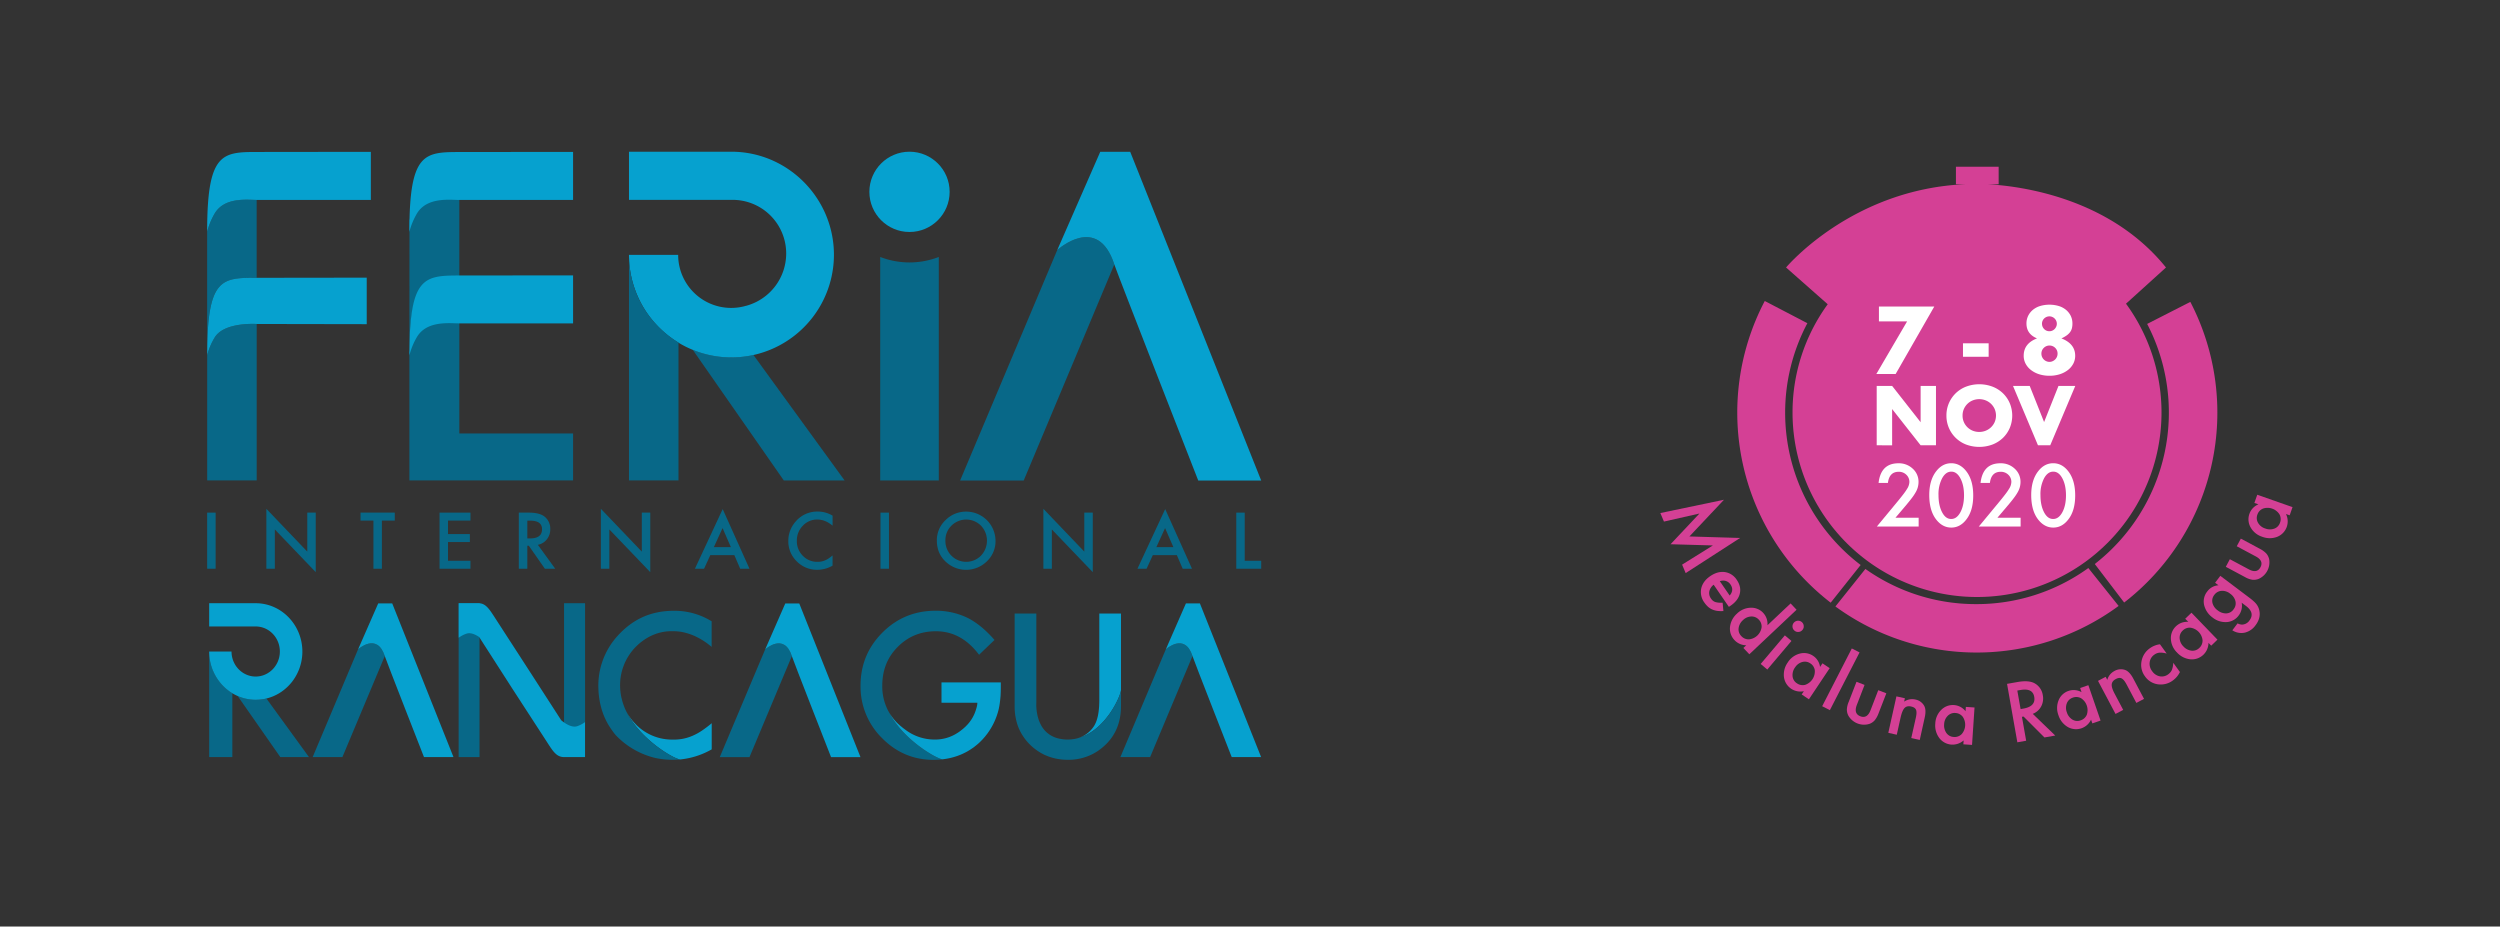 <svg id="Layer_1" data-name="Layer 1" xmlns="http://www.w3.org/2000/svg" viewBox="0 0 1913 709"><rect x="0" y="0" width="1913" height="709" fill="#333333" stroke="none"/><defs><style>.cls-1{fill:#086888;}.cls-2{fill:#06a1cf;}.cls-3{fill:none;}.cls-4{fill:#d44095;}.cls-5{fill:#fff;}</style></defs><title>HEADER FIRAN</title><path class="cls-1" d="M165,392.26V435.2h-6.48V392.26Z"/><path class="cls-1" d="M203.82,435.2V389.34l31.31,32.76V392.26h6.48v45.55L210.3,405.13V435.2Z"/><path class="cls-1" d="M292.23,398.35V435.2h-6.48V398.35h-9.87v-6.09h26.2v6.09Z"/><path class="cls-1" d="M360,398.35H342.82v10.32h16.71v6.09H342.82v14.35H360v6.09H336.34V392.26H360Z"/><path class="cls-1" d="M411.57,416.9l13.29,18.3h-7.92l-12.27-17.58H403.5V435.2H397V392.26h7.6q8.5,0,12.29,3.2a11.74,11.74,0,0,1,4.17,9.4,12.21,12.21,0,0,1-2.61,7.84A11.68,11.68,0,0,1,411.57,416.9ZM403.5,412h2.06q9.21,0,9.21-7,0-6.58-9-6.59H403.5Z"/><path class="cls-1" d="M459.79,435.2V389.34l31.32,32.76V392.26h6.48v45.55l-31.32-32.68V435.2Z"/><path class="cls-1" d="M561.92,424.77H543.53l-4.78,10.43h-7L553,389.56l20.5,45.64h-7.1Zm-2.64-6.09-6.37-14.6-6.68,14.6Z"/><path class="cls-1" d="M637.09,394.57v7.67q-5.61-4.69-11.62-4.7a14.83,14.83,0,0,0-11.16,4.76,16,16,0,0,0-4.56,11.57,15.66,15.66,0,0,0,4.56,11.4,15.07,15.07,0,0,0,11.19,4.64,13.75,13.75,0,0,0,5.81-1.11,16.47,16.47,0,0,0,2.76-1.5,31.1,31.1,0,0,0,3-2.28v7.81A23.36,23.36,0,0,1,625.41,436a21.52,21.52,0,0,1-15.71-6.43,21.3,21.3,0,0,1-6.48-15.63,22.09,22.09,0,0,1,5.42-14.63,21.62,21.62,0,0,1,17.27-7.87A21.86,21.86,0,0,1,637.09,394.57Z"/><path class="cls-1" d="M680.23,392.26V435.2h-6.48V392.26Z"/><path class="cls-1" d="M716.88,413.53A21,21,0,0,1,723.53,398a21.88,21.88,0,0,1,15.91-6.51,22.45,22.45,0,0,1,22.33,22.33,21.13,21.13,0,0,1-6.62,15.72,22.68,22.68,0,0,1-31,.72Q716.88,423.85,716.88,413.53Zm6.54.09a15.91,15.91,0,0,0,27.17,11.62,16.66,16.66,0,0,0,.06-23,16,16,0,0,0-22.61,0A15.5,15.5,0,0,0,723.42,413.62Z"/><path class="cls-1" d="M798.4,435.2V389.34l31.31,32.76V392.26h6.48v45.55l-31.31-32.68V435.2Z"/><path class="cls-1" d="M900.52,424.77H882.14l-4.78,10.43h-7l21.25-45.64,20.5,45.64H905Zm-2.64-6.09-6.37-14.6-6.67,14.6Z"/><path class="cls-1" d="M952.45,392.26v36.85h12.62v6.09H946V392.26Z"/><path class="cls-2" d="M515.92,267.65v0Z"/><path class="cls-1" d="M530.11,267.67l69.68,100h46.52l-69.78-96.05a78.14,78.14,0,0,1-46.42-3.94Z"/><circle class="cls-2" cx="695.95" cy="146.8" r="30.71"/><path class="cls-1" d="M673.53,196.63v171h44.84v-171a62.08,62.08,0,0,1-44.84,0Z"/><path class="cls-3" d="M570.23,234.2c.5-.14,1-.24,1.51-.39C571.24,234,570.74,234.08,570.23,234.2Z"/><path class="cls-2" d="M568.7,234.59c.52-.1,1-.26,1.53-.39C569.72,234.34,569.22,234.48,568.7,234.59Z"/><path class="cls-2" d="M559.62,116.09H481.3v36.84h79.13a41,41,0,0,1,41.16,41,41.48,41.48,0,0,1-29.85,39.85c-.49.15-1,.25-1.51.39s-1,.29-1.53.39A40.56,40.56,0,0,1,518.93,195H481.3a78.53,78.53,0,0,0,37.89,67.23,76.85,76.85,0,0,0,10.92,5.48,78.14,78.14,0,0,0,46.42,3.94A78.63,78.63,0,0,0,638.13,195C638.13,151.67,602.91,116.09,559.62,116.09Z"/><path class="cls-1" d="M481.3,195c0,18,0,63.51,0,70.37v0l0-14.33V367.6h37.89V262.19C496.48,248.19,481.3,224,481.3,195Z"/><path class="cls-1" d="M351.48,331.68v-86c-3.4-.18-25.35-.92-32.32,10.24a50.83,50.83,0,0,0-5.89,13.86c.19-58.53,14.54-57.64,38.21-57.52v-61.7l-24.24,2-13.9,15.57-.07,101.64h0V367.6h.28v0h49.61v0h75.36V331.68Z"/><path class="cls-1" d="M196.43,367.62V247.91c-3.37-.18-25.13-.91-32.05,10.16a50.32,50.32,0,0,0-5.84,13.77v95.78Z"/><path class="cls-1" d="M164.51,163a54,54,0,0,0-6,14.43v94.43c0-59.21,11-59.27,37.89-59.27V152.93C189.34,152.93,172.21,150.65,164.51,163Z"/><path class="cls-2" d="M196.64,212.57h-.21c-26.87,0-37.89.06-37.89,59.27a50.32,50.32,0,0,1,5.84-13.77c6.92-11.07,28.68-10.34,32.05-10.16l.48,0,83.71.15V212.48C260.76,212.48,207.6,212.57,196.64,212.57Z"/><path class="cls-2" d="M197.6,116.29c-27.72,0-39.09.32-39.09,61.22l0-.1a54,54,0,0,1,6-14.43c7.7-12.33,24.83-10,31.92-10h87.34V116.2C263.39,116.2,208.85,116.29,197.6,116.29Z"/><path class="cls-2" d="M352.35,116.33c-27.73,0-39.1.33-39.1,61.23l0-.11a54,54,0,0,1,6-14.43C327,150.7,344.08,153,351.17,153h87.34V116.24C418.13,116.24,363.59,116.33,352.35,116.33Z"/><path class="cls-2" d="M352.36,210.81c-27.73,0-39.09.32-39.09,61.23l0-.11a53.39,53.39,0,0,1,6-14.43c7.69-12.32,24.82-10.05,31.91-10.05h87.34V210.72C418.15,210.72,363.6,210.81,352.36,210.81Z"/><path class="cls-1" d="M809,191.34,734.68,367.71l48.65,0,69.35-165.35C839.94,163,809,191.34,809,191.34Z"/><path class="cls-2" d="M864.84,116.17H841.91L809,191.34s30.93-28.36,43.67,11c2.23,6.87,64.22,165.35,64.22,165.35h48.17Z"/><polygon class="cls-1" points="350.95 461.58 350.95 470.81 350.95 579.32 366.93 579.32 366.93 499.52 366.93 461.58 350.95 461.58"/><polygon class="cls-1" points="431.61 461.58 431.61 540.95 431.61 578.97 447.69 578.91 447.69 569.68 447.69 461.58 431.61 461.58"/><path class="cls-2" d="M441.7,555.68c-4.3,1.43-9.58-2.29-12.28-4.57l-24.17-37.44h0c-6.85-10.59-23.82-36.77-26.78-41.36-3.91-6.05-6.67-10.3-11.47-10.68l0-.05H351s0,12.79,0,26.41a22,22,0,0,1,6-3.13c3.17-1.05,6.86.7,9.68,2.61L392,526.9h0c6.86,10.57,23.87,36.76,26.84,41.35,4.23,6.53,7,11.07,12.74,11.07,0,0,.07,0,.07,0h16s0-13.15,0-26.77A22,22,0,0,1,441.7,555.68Z"/><path class="cls-1" d="M181.88,532.6l32.61,46.72h21.93l-32.57-44.83a35.49,35.49,0,0,1-7.83,1A37.81,37.81,0,0,1,181.88,532.6Z"/><path class="cls-1" d="M160.07,498.58v80.74h17.72V530.41A37.29,37.29,0,0,1,160.07,498.58Z"/><path class="cls-2" d="M195.65,461.58H160.07v17.79h35.58c10.2,0,18.5,8.6,18.5,19.16s-8.3,19.16-18.5,19.16-18.49-8.6-18.49-19.16H160.07a37.26,37.26,0,0,0,17.21,31.65,35.34,35.34,0,0,0,5,2.58,34.42,34.42,0,0,0,21.1,1.85c16-3.65,28-18.44,28-36.08C231.33,478.15,215.32,461.58,195.65,461.58Z"/><path class="cls-2" d="M857.78,527.85V469.5H841.19v66.21q0,14.38-4.63,20.72a21.91,21.91,0,0,1-11.09,8.19C846.26,558.65,857.78,532.26,857.78,527.85Z"/><path class="cls-1" d="M857.78,527.85c0,4.41-11.52,30.8-32.31,36.77-.74.24-1.49.46-2.27.63l-.54.11c-.62.11-1.24.21-1.87.28-.34.05-.67.09-1,.12-.9.08-1.8.13-2.72.13s-2,0-3-.14l-.19,0c-.88-.09-1.74-.23-2.58-.4a20.34,20.34,0,0,1-14.73-10.55l-.09-.17C792.34,546.8,793,537.8,793,537.8V469.5H776.41v70.77A44.63,44.63,0,0,0,779.06,556l.28.67c.27.7.58,1.39.9,2.07A38.54,38.54,0,0,0,783.3,564c.22.31.44.63.67.94q.56.76,1.17,1.53c.67.82,1.35,1.62,2.09,2.39,1,1,2,2,3.07,2.9l.09.08a40,40,0,0,0,6.32,4.42c.24.13.47.27.71.39.91.5,1.85,1,2.81,1.36.42.19.84.36,1.27.52.8.32,1.61.62,2.43.88.51.16,1,.3,1.5.44.86.24,1.73.46,2.63.64l1.09.21c1.07.19,2.16.35,3.26.46l.48.05c1.37.12,2.75.18,4.17.18a40.21,40.21,0,0,0,23.31-6.95l.72-.53c.68-.49,1.34-1,2-1.53.43-.35.85-.71,1.28-1.08.88-.78,1.76-1.57,2.6-2.44q10.81-11.24,10.82-28.61Z"/><path class="cls-2" d="M520.43,581.14a60.59,60.59,0,0,0,24.17-7.74v-20a84.47,84.47,0,0,1-7.73,5.84,42.93,42.93,0,0,1-7.08,3.84,35.08,35.08,0,0,1-14.88,2.85A38.61,38.61,0,0,1,486.29,554a41.11,41.11,0,0,1-6.51-8.66C490.62,566.38,515.93,580.84,520.43,581.14Z"/><path class="cls-1" d="M457.84,524.35q0,16.9,7.46,29.87c.18.31.39.61.57.92.52.87,1.08,1.71,1.65,2.55.37.55.75,1.1,1.15,1.64a36,36,0,0,0,2.61,3.33A61.53,61.53,0,0,0,501.47,580a62.54,62.54,0,0,0,19.07,1.12c-4.72,0-38.28-19.36-44.68-46-.26-.94-.49-1.91-.68-2.91,0-.23-.07-.47-.11-.7-.13-.78-.23-1.58-.31-2.39-.05-.43-.1-.85-.13-1.29-.09-1.15-.14-2.31-.14-3.49a41.84,41.84,0,0,1,11.76-29.14C498.89,482.37,512.1,483,514.8,483s15.24-.27,29.75,12V475.42a54.1,54.1,0,0,0-28.62-8.05c-17,0-31.47,5.67-44.2,20.15A56.66,56.66,0,0,0,457.84,524.35Z"/><path class="cls-1" d="M680.39,545.29c.1.17.21.34.32.51a40,40,0,0,1-5.59-21.16q0-17.81,11.81-29.61,11.84-12,29.26-12,19.44,0,33,18L761,489.69q-10.32-11.82-21-17.09a55.74,55.74,0,0,0-24.06-5.27q-24,0-40.72,16.73t-16.73,40.58a55.24,55.24,0,0,0,16.44,40.15q16.46,16.66,39.51,16.66a60.9,60.9,0,0,0,6.7-.4C716,580.31,691.06,566,680.39,545.29Z"/><path class="cls-2" d="M720.44,522.15v15.59h27.43v0l-.09,1.32a16.66,16.66,0,0,1-.77,3.26,29.22,29.22,0,0,1-7.94,13.4l-.6.6-.7.6c-.27.24-.51.49-.79.73s-.68.52-1,.78c-.63.51-1.22,1-1.77,1.37-.74.52-1.44,1-2.16,1.41l-.14.09-1,.6a31.1,31.1,0,0,1-15.17,4h-.26l-.43,0a37,37,0,0,1-22.59-7.75c-.46-.33-.92-.66-1.37-1l-.86-.72c-.62-.51-1.25-1-1.87-1.55l-.34-.34-.37-.31a38.47,38.47,0,0,1-5-5.58l-.17-.22c-.6-.84-1.16-1.67-1.67-2.5,0-.05-.06-.1-.08-.15s-.22-.34-.32-.51c10.67,20.67,35.64,35,40.72,35.76a50.81,50.81,0,0,0,14.24-3.67l1.14-.51c1.4-.64,2.77-1.32,4.11-2.1l.33-.2c1.35-.8,2.67-1.68,4-2.62.15-.11.31-.21.45-.32l.38-.32c1.14-.87,2.26-1.79,3.34-2.77.4-.36.78-.76,1.17-1.13s.74-.75,1.11-1.13A51.35,51.35,0,0,0,764.4,541.8c0-.15.05-.31.08-.46.23-1.16.44-2.35.59-3.58q.39-2.84.59-5.86c0-.12,0-.25,0-.37.1-1.76.16-3.57.16-5.43,0-.31,0-.6,0-.88v-3.07Z"/><path class="cls-1" d="M274,496.87l-34.75,82.45,22.75,0L294.45,502C288.49,483.61,274,496.87,274,496.87Z"/><path class="cls-2" d="M300.13,461.73H289.41L274,496.87s14.46-13.26,20.42,5.13c1,3.21,30,77.3,30,77.3H347Z"/><path class="cls-1" d="M585.51,496.92l-34.75,82.45,22.74,0,32.42-77.3C600,483.66,585.51,496.92,585.51,496.92Z"/><path class="cls-2" d="M611.6,461.78H600.89l-15.38,35.14s14.46-13.26,20.41,5.13c1,3.21,30,77.3,30,77.3h22.52Z"/><path class="cls-1" d="M892.08,496.87l-34.75,82.45,22.74,0L912.49,502C906.54,483.61,892.08,496.87,892.08,496.87Z"/><path class="cls-2" d="M918.17,461.73H907.46l-15.38,35.14s14.46-13.26,20.41,5.13c1,3.21,30,77.3,30,77.3H965Z"/><path class="cls-4" d="M1366,315.74A146,146,0,0,1,1383,247.32l-32.4-16.9-.2-.1a183.77,183.77,0,0,0,50.44,230.86l.09-.12,22.84-28.73A146.43,146.43,0,0,1,1366,315.74Z"/><path class="cls-4" d="M1676.06,231,1643,247.87a146.74,146.74,0,0,1-40.08,183.7l22.49,29.49a183.78,183.78,0,0,0,50.66-230Z"/><path class="cls-4" d="M1512.33,462.27h-.25a146,146,0,0,1-84.68-26.92l-22.94,28.72a183.3,183.3,0,0,0,216.71-.41l-23.17-29A146,146,0,0,1,1512.33,462.27Z"/><path class="cls-4" d="M1371.65,315.68a141.17,141.17,0,1,0,255.38-83l-.14-.19-.08-.1,30.6-27.7C1614,150.8,1545.19,142.31,1521,141l8.37,0V127.6h-32.69v13.34l7.81,0c-87.4,3.41-137.79,63.74-137.79,63.74l31.87,28.13A140.47,140.47,0,0,0,1371.65,315.68Z"/><path class="cls-4" d="M1270.49,392.58l48.7-10.17-26.46,28.08,38.79,1.16-41.64,26.88-2.73-6.47,23.55-14.69-32.4-.92,22.13-23.51-27.18,6.17Z"/><path class="cls-4" d="M1322.93,464.36l-11.63-16.92a8.69,8.69,0,0,0-3.33,5.08,7,7,0,0,0,1.26,5.45,6.69,6.69,0,0,0,3.28,2.7,16.83,16.83,0,0,0,5.64.52l.6,6.37a23,23,0,0,1-4.67-.11,14.68,14.68,0,0,1-3.88-1.08,12.39,12.39,0,0,1-3.24-2.09,18.13,18.13,0,0,1-2.74-3.15,13.52,13.52,0,0,1-2.44-10.82c.82-3.7,3.1-6.84,6.87-9.43s7.46-3.61,11.19-3.13a13,13,0,0,1,9.12,5.94q3.58,5.21,2.34,10.52t-7.07,9.29Zm.61-8.67q3.59-4.14.58-8.5a6.72,6.72,0,0,0-1.58-1.65,6.56,6.56,0,0,0-4.18-1.27,7.49,7.49,0,0,0-2.35.47Z"/><path class="cls-4" d="M1370.17,461.74l4.56,4.84-36.14,34.07-4.56-4.84,2.19-2.05a12.38,12.38,0,0,1-8.86-3.82,12.6,12.6,0,0,1-3.57-10.05,16,16,0,0,1,5.31-10.31,15.48,15.48,0,0,1,10.44-4.54,12.37,12.37,0,0,1,12.92,13.4Zm-36.42,12.76a10,10,0,0,0-3.37,6.21,7.18,7.18,0,0,0,2,5.94,7.56,7.56,0,0,0,5.91,2.59,10.87,10.87,0,0,0,9.67-9.12,7.43,7.43,0,0,0-2.17-6,7.3,7.3,0,0,0-5.8-2.38A9.52,9.52,0,0,0,1333.75,474.5Z"/><path class="cls-4" d="M1370.82,490.45l-18.49,21.88-5.06-4.28,18.5-21.87Zm1.87-14a4.32,4.32,0,0,1,6-.48,4.14,4.14,0,0,1,1.52,2.94,4,4,0,0,1-1,3.13,4.17,4.17,0,0,1-2.94,1.52,4.1,4.1,0,0,1-3.13-1,4.21,4.21,0,0,1-1.52-2.95A4.26,4.26,0,0,1,1372.69,476.44Z"/><path class="cls-4" d="M1394.56,507.58l5.52,3.69-15.9,23.82-5.53-3.69,1.67-2.49a12.71,12.71,0,0,1-15.22-10.73,15.93,15.93,0,0,1,2.87-11.24,15.5,15.5,0,0,1,9.16-6.79,12.46,12.46,0,0,1,10.41,1.79,12.15,12.15,0,0,1,5.17,8.4Zm-21,3.12a10,10,0,0,0-1.89,6.8,7.22,7.22,0,0,0,3.3,5.34,7.6,7.6,0,0,0,6.34,1.2,10.9,10.9,0,0,0,7.38-11.06,7.49,7.49,0,0,0-3.47-5.39,7.3,7.3,0,0,0-6.18-1A9.51,9.51,0,0,0,1373.59,510.7Z"/><path class="cls-4" d="M1422.93,499.22l-22.71,44.18-5.89-3L1417,496.2Z"/><path class="cls-4" d="M1426.76,524.09l-5.91,15.33q-2.56,6.65,2.68,8.67t7.8-4.62l5.91-15.34,6.18,2.38-6,15.47a18.35,18.35,0,0,1-2.93,5.24,10,10,0,0,1-4.11,2.73,13.92,13.92,0,0,1-15.89-6.12,10.08,10.08,0,0,1-1.26-4.81,16.29,16.29,0,0,1,1.36-5.84l6-15.47Z"/><path class="cls-4" d="M1451.14,532.86l6.49,1.45-.58,2.58a10.87,10.87,0,0,1,8.38-1.65,9.87,9.87,0,0,1,6.92,4.78q1.77,3.13.44,9.05L1469,566.2l-6.49-1.45,3.5-15.61c.61-2.76.66-4.75.13-6s-1.75-2.08-3.72-2.52q-3.21-.72-5,1.1c-1.2,1.2-2.18,3.54-3,7l-3,13.49-6.48-1.45Z"/><path class="cls-4" d="M1504.28,540.92l6.63.45L1509,570l-6.64-.45.21-3A12.71,12.71,0,0,1,1484,564.8a16,16,0,0,1-3.11-11.17,15.41,15.41,0,0,1,4.56-10.45,12.42,12.42,0,0,1,9.91-3.65,12.24,12.24,0,0,1,8.67,4.71Zm-16.61,13.16a10,10,0,0,0,1.75,6.84,7.22,7.22,0,0,0,5.52,3,7.61,7.61,0,0,0,6.09-2.13,10.86,10.86,0,0,0,.89-13.26,7.52,7.52,0,0,0-5.7-2.95,7.31,7.31,0,0,0-5.86,2.21A9.49,9.49,0,0,0,1487.67,554.08Z"/><path class="cls-4" d="M1555.46,546.23l17.2,16.61-8.25,1.46-16-16-1.22.21,3.23,18.31-6.75,1.19-7.88-44.72,7.9-1.39q8.86-1.58,13.39,1.07a12.42,12.42,0,0,1,6.07,9,12.92,12.92,0,0,1-1.28,8.65A12.3,12.3,0,0,1,1555.46,546.23Zm-9.3-3.64,2.14-.38q9.59-1.69,8.29-9-1.2-6.87-10.53-5.22l-2.41.42Z"/><path class="cls-4" d="M1591.73,526.46l6.28-2.16,9.34,27.08-6.28,2.16-1-2.83a12.71,12.71,0,0,1-17.75,5.62,15.93,15.93,0,0,1-7.21-9.08,15.52,15.52,0,0,1,.14-11.41,12.44,12.44,0,0,1,7.72-7.2,12.13,12.13,0,0,1,9.82,1ZM1581.52,545a10,10,0,0,0,4.27,5.62,7.21,7.21,0,0,0,6.25.61,7.6,7.6,0,0,0,4.79-4.32,10.88,10.88,0,0,0-4.33-12.57,7.49,7.49,0,0,0-6.4-.5,7.33,7.33,0,0,0-4.55,4.31A9.61,9.61,0,0,0,1581.52,545Z"/><path class="cls-4" d="M1605.4,521l5.87-3.11,1.24,2.34a10.84,10.84,0,0,1,5.31-6.7,9.87,9.87,0,0,1,8.35-.87q3.39,1.25,6.22,6.59l8.22,15.52-5.88,3.11-7.48-14.14q-2-3.74-3.78-4.62c-1.19-.61-2.68-.45-4.46.5q-2.91,1.54-3.12,4.11t2.32,7.26l6.46,12.22-5.87,3.1Z"/><path class="cls-4" d="M1652.82,493l5.14,7.13a16.27,16.27,0,0,0-5.51-.71,7.89,7.89,0,0,0-4,1.57,8.18,8.18,0,0,0-3.51,5.75,9.13,9.13,0,0,0,1.83,6.76,9.38,9.38,0,0,0,5.79,4,8.08,8.08,0,0,0,6.51-1.49,8.57,8.57,0,0,0,2.81-3.29,16.71,16.71,0,0,0,1.09-5.57l5.11,7.08a17.32,17.32,0,0,1-5.32,6.4,15.43,15.43,0,0,1-11.53,3,14.38,14.38,0,0,1-9.9-6.1,14.52,14.52,0,0,1-2.65-11.43,15.32,15.32,0,0,1,6.45-10.08A16.5,16.5,0,0,1,1652.82,493Z"/><path class="cls-4" d="M1672.13,473.46l4.78-4.61,19.89,20.62-4.78,4.61-2.09-2.16a12.7,12.7,0,0,1-13.72,12.59,16,16,0,0,1-10.37-5.21,15.45,15.45,0,0,1-4.68-10.39,12.41,12.41,0,0,1,4-9.79,12.21,12.21,0,0,1,9.32-3.27Zm-1.42,21.15a9.94,9.94,0,0,0,6.24,3.29,7.24,7.24,0,0,0,5.93-2.07,7.57,7.57,0,0,0,2.51-5.95,10.87,10.87,0,0,0-9.22-9.56,7.46,7.46,0,0,0-6,2.24,7.29,7.29,0,0,0-2.31,5.82A9.52,9.52,0,0,0,1670.71,494.61Z"/><path class="cls-4" d="M1721.27,457.42c1.08.81,2,1.57,2.78,2.25a23.85,23.85,0,0,1,2,1.93,12.18,12.18,0,0,1,2.79,5.55q1.24,5.79-2.84,11.22a14.15,14.15,0,0,1-8.13,5.69,12.57,12.57,0,0,1-9.68-1.75l4-5.31a7.57,7.57,0,0,0,3.37.95,7.12,7.12,0,0,0,5.74-3.19q4.37-5.82-2.77-11.16l-3.19-2.4a12.35,12.35,0,0,1-2.24,9.68,12.22,12.22,0,0,1-9.14,5.13,15.75,15.75,0,0,1-10.85-3.44,16.55,16.55,0,0,1-6.41-9.19,12.14,12.14,0,0,1,2.26-10.74,11.52,11.52,0,0,1,8.62-4.77l-2.59-1.95,4-5.29Zm-14.68-3.08a9.64,9.64,0,0,0-6.68-2.22,7.41,7.41,0,0,0-5.52,3.1,7.15,7.15,0,0,0-1.34,6.43,10.21,10.21,0,0,0,4,5.46,10.08,10.08,0,0,0,6.31,2.27,7.12,7.12,0,0,0,5.76-3.11,7.25,7.25,0,0,0,1.39-6.45A9.83,9.83,0,0,0,1706.59,454.34Z"/><path class="cls-4" d="M1706.28,427.9l14.5,7.75q6.27,3.36,8.92-1.6c1.76-3.3.56-6.07-3.63-8.31l-14.5-7.75,3.12-5.83,14.63,7.82a18.4,18.4,0,0,1,4.84,3.55,10.09,10.09,0,0,1,2.21,4.42,13.92,13.92,0,0,1-8,15,10.13,10.13,0,0,1-4.93.67,16.46,16.46,0,0,1-5.62-2.08l-14.63-7.82Z"/><path class="cls-4" d="M1725.05,384.86l2.2-6.28,27,9.47-2.2,6.27-2.83-1a12.69,12.69,0,0,1-6.59,17.41,15.94,15.94,0,0,1-11.6,0,15.51,15.51,0,0,1-8.86-7.18,12.41,12.41,0,0,1-.86-10.52,12.16,12.16,0,0,1,6.85-7.11Zm8.25,19.52a9.93,9.93,0,0,0,7,.13,7.19,7.19,0,0,0,4.36-4.52,7.56,7.56,0,0,0-.43-6.44,10.88,10.88,0,0,0-12.54-4.39,7.5,7.5,0,0,0-4.36,4.7,7.29,7.29,0,0,0,.56,6.24A9.51,9.51,0,0,0,1733.3,404.38Z"/><path class="cls-5" d="M1459.31,245.94h-21.55V234.58h42.35l-29.55,51.59h-14.78Z"/><path class="cls-5" d="M1502.07,262.7h19.64V273h-19.64Z"/><path class="cls-5" d="M1558.72,258.94q-8.07-3.36-8.07-11.36a13.17,13.17,0,0,1,1.3-5.92,14,14,0,0,1,3.59-4.55,16,16,0,0,1,5.54-2.94,25.33,25.33,0,0,1,14.3,0,15.85,15.85,0,0,1,5.54,2.94,14,14,0,0,1,3.6,4.55,13.3,13.3,0,0,1,1.3,5.92,15,15,0,0,1-.41,3.66,8.51,8.51,0,0,1-1.41,2.94,11.75,11.75,0,0,1-2.6,2.5,23.74,23.74,0,0,1-4,2.26q10.53,4.1,10.54,13.27a12.92,12.92,0,0,1-1.47,6.09,15,15,0,0,1-4.11,4.86,20.16,20.16,0,0,1-6.23,3.21,25.34,25.34,0,0,1-7.9,1.16,25.81,25.81,0,0,1-7.76-1.12,20.08,20.08,0,0,1-6.26-3.19,15.08,15.08,0,0,1-4.18-4.85,12.87,12.87,0,0,1-1.5-6.16Q1548.53,262.83,1558.72,258.94Zm3.36,11.63a6.41,6.41,0,0,0,.47,2.46,6.49,6.49,0,0,0,1.3,2,6.3,6.3,0,0,0,2,1.37,5.88,5.88,0,0,0,2.43.51,5.66,5.66,0,0,0,2.36-.51,6.6,6.6,0,0,0,2-1.37,6.22,6.22,0,0,0,1.81-4.41,6,6,0,0,0-1.81-4.42,6.17,6.17,0,0,0-8.73,0A6,6,0,0,0,1562.08,270.57Zm.47-22.85a5.6,5.6,0,0,0,1.65,4.07,5.44,5.44,0,0,0,4,1.67,5.26,5.26,0,0,0,2.26-.48,5.81,5.81,0,0,0,1.78-1.26,6.26,6.26,0,0,0,1.2-1.82,5.37,5.37,0,0,0,.44-2.12,5.54,5.54,0,0,0-1.64-4,5.67,5.67,0,0,0-9.72,3.94Z"/><path class="cls-5" d="M1436.05,340.73V295.32h11.81l21.8,27.76V295.32h11.75v45.41h-11.75L1447.86,313v27.77Z"/><path class="cls-5" d="M1489.41,318a23.41,23.41,0,0,1,15-22.13,28.83,28.83,0,0,1,20.27,0,23.87,23.87,0,0,1,8,5.09,23.38,23.38,0,0,1,5.21,7.62,24.69,24.69,0,0,1,0,18.85,23.38,23.38,0,0,1-5.21,7.62,24,24,0,0,1-8,5.09,29,29,0,0,1-20.27,0,23.5,23.5,0,0,1-15-22.14Zm12.35,0a12,12,0,0,0,1,5,12.5,12.5,0,0,0,6.83,6.6,13.43,13.43,0,0,0,9.82,0,12.9,12.9,0,0,0,4.09-2.62,12.5,12.5,0,0,0,2.81-4,12.76,12.76,0,0,0,0-10,12.57,12.57,0,0,0-2.81-4,12.73,12.73,0,0,0-4.09-2.62,13.43,13.43,0,0,0-9.82,0,12.38,12.38,0,0,0-4.06,2.62,12.61,12.61,0,0,0-2.77,4A12,12,0,0,0,1501.76,318Z"/><path class="cls-5" d="M1553.14,295.32l11,27.64,11-27.64H1588l-19.15,45.41h-9.4l-19.09-45.41Z"/><path class="cls-5" d="M1450.41,396.16h17.74v6.76h-32l16.54-20q2.44-3,4.09-5.18a40.06,40.06,0,0,0,2.52-3.68,10.33,10.33,0,0,0,1.76-5.21,7.48,7.48,0,0,0-2.35-5.59,8.05,8.05,0,0,0-5.8-2.25q-7.23,0-8.27,8.55h-7.16q1.73-15.06,15.21-15.06a15.4,15.4,0,0,1,10.93,4.13,13.46,13.46,0,0,1,4.44,10.25,15.55,15.55,0,0,1-2.07,7.62,36.86,36.86,0,0,1-3.07,4.62c-1.34,1.78-3.05,3.88-5.1,6.31Z"/><path class="cls-5" d="M1476.27,378.79q0-11.39,5.31-18.18,4.76-6.14,11.51-6.14t11.52,6.14q5.3,6.79,5.3,18.49t-5.3,18.45q-4.75,6.15-11.49,6.15t-11.54-6.15Q1476.27,390.77,1476.27,378.79Zm7.07,0q0,7.94,2.75,13.18t7,5.15q4.23,0,7-5.15t2.78-12.94q0-7.8-2.78-13t-7-5.12q-4.2,0-7,5.12A26.36,26.36,0,0,0,1483.34,378.82Z"/><path class="cls-5" d="M1528.43,396.16h17.75v6.76h-32l16.54-20q2.44-3,4.09-5.18a40.06,40.06,0,0,0,2.52-3.68,10.33,10.33,0,0,0,1.76-5.21,7.44,7.44,0,0,0-2.35-5.59,8.05,8.05,0,0,0-5.8-2.25q-7.22,0-8.27,8.55h-7.16q1.73-15.06,15.21-15.06a15.39,15.39,0,0,1,10.93,4.13,13.47,13.47,0,0,1,4.45,10.25,15.66,15.66,0,0,1-2.07,7.62,38,38,0,0,1-3.07,4.62q-2,2.67-5.11,6.31Z"/><path class="cls-5" d="M1554.29,378.79q0-11.39,5.31-18.18,4.76-6.14,11.52-6.14t11.51,6.14q5.31,6.79,5.31,18.49t-5.31,18.45q-4.76,6.15-11.48,6.15t-11.55-6.15Q1554.29,390.77,1554.29,378.79Zm7.07,0q0,7.94,2.75,13.18t7,5.15q4.22,0,7-5.15t2.78-12.94q0-7.8-2.78-13t-7-5.12q-4.2,0-7,5.12A26.36,26.36,0,0,0,1561.36,378.82Z"/></svg>